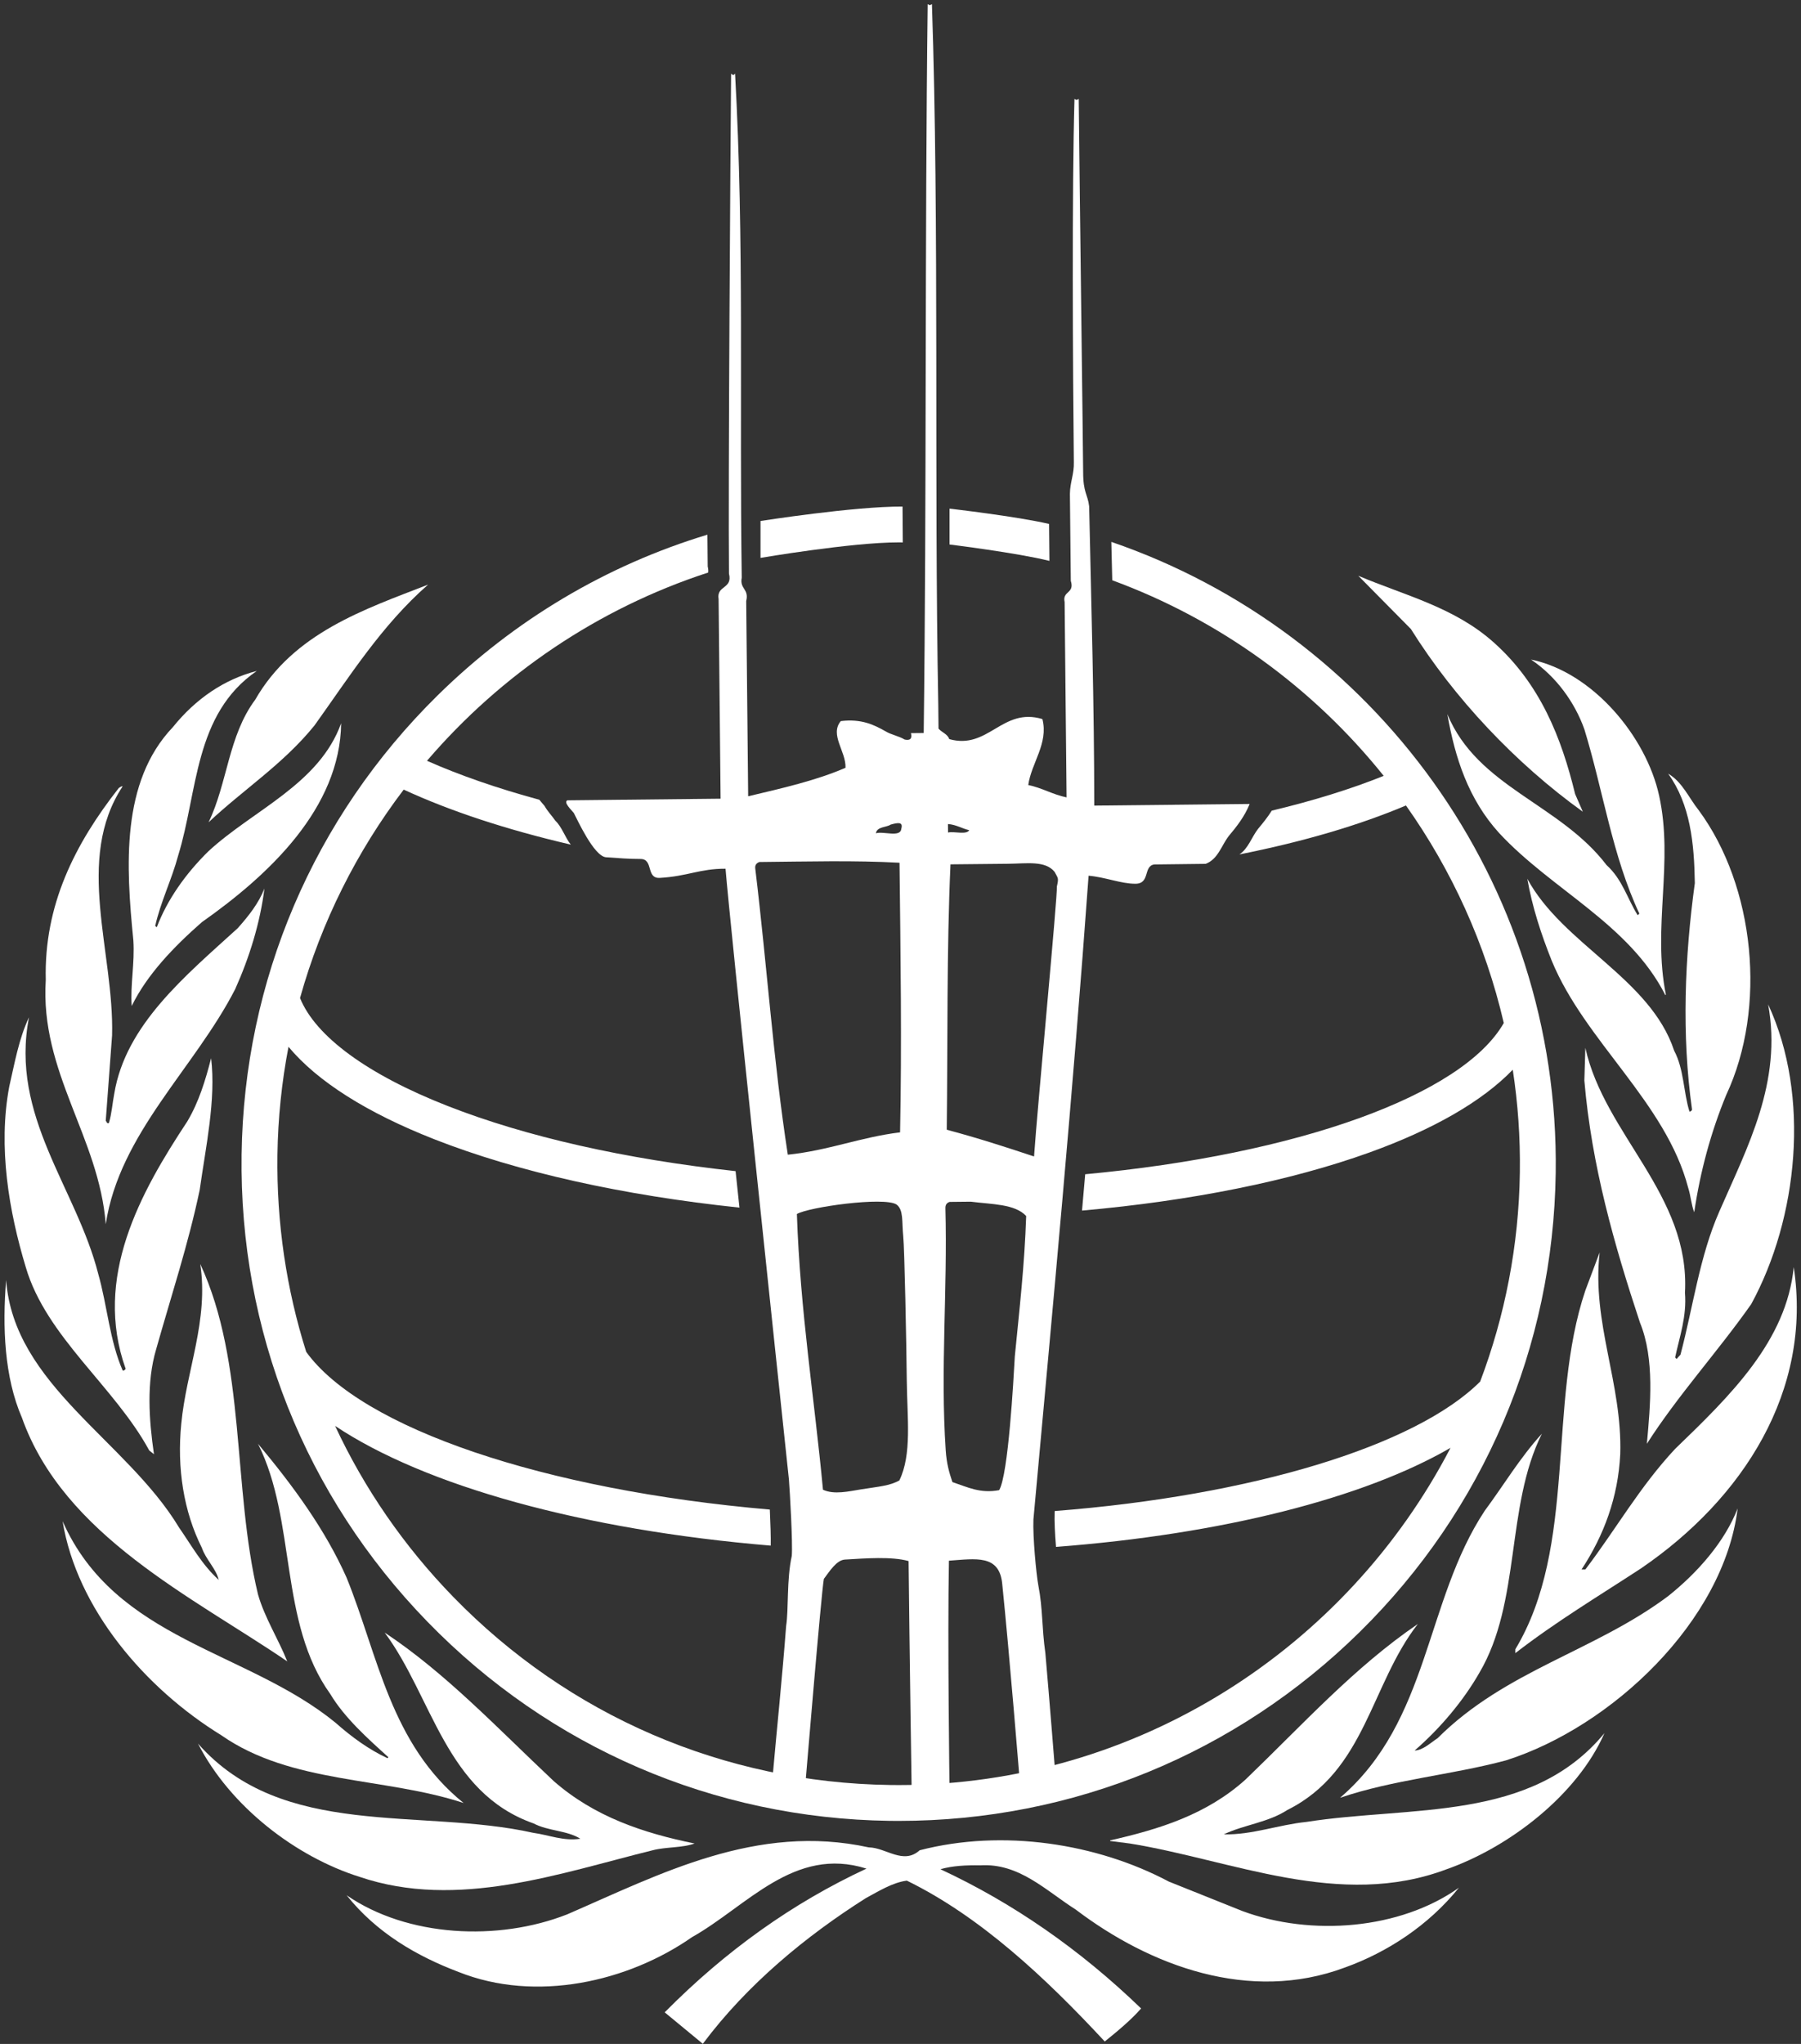 <?xml version="1.0" encoding="UTF-8" standalone="no"?>
<svg width="371px" height="421px" viewBox="0 0 371 421" version="1.1" xmlns="http://www.w3.org/2000/svg" xmlns:xlink="http://www.w3.org/1999/xlink">
    <rect x="0" y="0" width="371" height="421" fill="#333333" stroke="none"/>
    <title>SF Embassy Emblem</title>
    <defs></defs>
    <g id="embassy-logo" stroke="none" stroke-width="0" fill="none" fill-rule="evenodd">
        <path d="M310.239,362.588 C298.99,365.605 286.976,366.569 276.045,370.299 C294.562,354.432 293.502,329.862 305.857,311.165 C309.787,305.879 313.043,300.328 317.626,295.304 C310.112,310.378 313.376,329.936 304.742,344.558 C301.417,350.365 296.667,355.999 291.409,360.566 C293.128,360.502 294.632,359.014 296.142,358.023 C310.161,344.032 328.476,340.117 343.64,328.752 C349.712,323.914 355.28,317.569 357.949,310.705 C355.088,333.92 331.99,355.678 310.239,362.588" id="Shape" fill="#FFFFFF"></path>
        <path d="M360.748,268.612 C353.89,278.372 345.587,287.459 339.252,297.383 C339.96,289.528 340.89,279.868 337.829,272.428 C332.53,256.408 327.874,240.141 326.371,222.559 L326.577,215.838 C330.569,233.793 348.209,246.14 347.096,266.274 C347.493,271.158 345.985,275.307 345.07,279.605 L345.372,279.918 L346.172,279.027 C348.787,269.15 350.108,258.762 354.172,249.541 C359.953,236.276 367.175,222.885 364.229,206.875 C373.019,225.756 370.36,250.984 360.748,268.612" id="Shape" fill="#FFFFFF"></path>
        <path d="M349.92,166.876 C361.49,182.555 364.021,207.535 355.602,225.519 C352.459,233.133 350.245,241.25 349.006,249.693 C348.419,248.234 348.284,246.274 347.762,244.657 C343.161,227.061 326.51,214.519 319.667,197.923 C317.498,192.496 315.648,186.887 314.622,181.004 C321.938,194.531 339.96,201.514 344.874,216.422 C346.89,220.191 346.773,224.906 348.021,228.956 C348.284,228.956 348.548,228.766 348.548,228.495 C346.386,213.14 347.046,197.068 349.13,181.903 C349.005,173.691 348.208,165.72 343.642,159.362 C346.566,161.064 347.885,164.34 349.92,166.876" id="Shape" fill="#FFFFFF"></path>
        <path d="M341.771,163.875 C344.802,177.609 340.371,190.983 343.162,204.858 L343.059,204.971 C335.581,190.277 319.717,183.34 308.807,171.574 C302.477,164.597 299.726,156.098 298.147,147.094 C304.398,162.174 321.274,165.497 330.965,178.206 C334.21,181.131 335.267,185.189 337.36,188.509 L337.702,188.182 C332.126,176.284 330.26,162.898 326.374,150.216 C324.424,144.718 320.563,139.319 315.378,135.851 C328.1,138.449 339.122,151.728 341.771,163.875" id="Shape" fill="#FFFFFF"></path>
        <path d="M307.759,132.374 C317.34,140.949 321.673,152.049 324.469,163.546 L326.058,167.199 C312.153,157.205 299.52,143.757 290.64,129.562 L279.803,118.593 C289.332,122.64 299.606,125.05 307.759,132.374" id="Shape" fill="#FFFFFF"></path>
        <path d="M88.185,120.418 C78.573,128.835 71.907,139.491 64.779,149.43 C58.388,157.342 50.216,162.562 42.968,169.37 C46.88,161.257 47.023,151.573 52.569,144.127 C60.461,130.353 75.101,125.509 88.185,120.418" id="Shape" fill="#FFFFFF"></path>
        <path d="M35.626,149.753 C40.299,143.943 46.224,139.899 52.894,138.203 C39.945,147.093 40.789,163.037 36.683,176.283 C35.374,181.186 33.101,185.702 31.97,190.727 L32.299,190.983 C34.454,185.308 38.241,179.939 42.966,175.309 C52.163,166.818 65.765,161.528 70.274,148.971 C70.065,166.415 55.509,180.137 41.579,189.944 C35.834,194.983 30.296,200.726 27.131,207.21 C26.822,202.805 27.781,198.384 27.469,193.672 C25.958,178.436 24.858,161.046 35.626,149.753" id="Shape" fill="#FFFFFF"></path>
        <path d="M9.429,201.848 C9.039,186.409 15.446,173.806 24.473,162.305 C24.737,162.174 24.923,161.911 25.262,161.97 C15.321,177.081 23.542,196.099 23.088,213.272 L21.783,230.86 C21.976,230.989 21.976,231.514 22.436,231.309 C23.022,229.354 23.15,227.257 23.542,225.243 C25.886,211.062 38.203,200.995 48.959,191.195 C51.256,188.625 53.289,186.027 54.469,183.02 C53.589,190.079 51.378,197.203 48.448,203.737 C40.073,220.063 24.604,233.458 21.783,252.159 C20.408,234.238 8.211,220.848 9.429,201.848" id="Shape" fill="#FFFFFF"></path>
        <path d="M1.908,223.797 C3.021,218.971 3.875,213.973 5.974,209.538 C1.992,229.948 15.72,244.655 20.226,262.347 C22.108,268.957 22.568,276.068 25.263,282.275 C25.512,282.417 25.73,282.145 25.888,281.952 C19.179,263.162 28.861,245.697 38.583,230.985 C40.951,226.997 42.313,222.559 43.486,217.969 C44.522,226.481 42.373,236.276 41.135,245.104 C38.771,256.339 35.241,266.993 32.169,277.9 C30.146,284.708 30.678,292.393 31.716,299.534 L30.742,298.755 C23.613,285.606 9.496,275.351 5.304,260.989 C1.851,249.539 -0.442,236.276 1.908,223.797" id="Shape" fill="#FFFFFF"></path>
        <path d="M1.265,263.658 C2.837,285.292 26.094,296.722 36.881,314.628 C39.428,318.29 41.644,322.344 45.056,325.413 C44.522,323.109 42.371,321.171 41.583,318.809 C37.812,311.3 36.434,302.348 37.34,293.271 C38.384,282.221 43.019,271.971 41.25,260.347 C50.725,280.778 47.845,306.275 53.148,328.414 C54.531,333.253 57.337,337.575 59.172,342.201 C39.703,328.94 13.161,316.334 4.524,292.03 C0.884,283.654 0.476,273.275 1.265,263.658" id="Shape" fill="#FFFFFF"></path>
        <path d="M12.895,313.329 C23.748,337.889 50.93,339.923 69.159,354.872 C72.515,357.847 76.027,360.372 79.812,362.143 L80.01,361.944 C75.822,358.157 70.985,353.847 68.051,348.943 C57.387,334.108 61.138,313.33 53.148,297.384 C60.408,306.068 67.015,315.102 71.395,324.955 C77.92,341.043 80.413,359.214 95.502,371.374 C79.172,365.993 60.039,367.495 45.625,357.442 C29.886,347.768 15.84,331.358 12.895,313.329" id="Shape" fill="#FFFFFF"></path>
        <path d="M40.79,359.138 C58.195,378.932 86.629,372.331 109.812,377.508 C113.086,377.956 116.083,379.269 119.554,378.734 C116.789,376.994 112.955,377.177 109.937,375.589 C91.769,369.204 89.104,349.529 79.237,336.266 C91.841,344.63 102.435,355.923 114.062,366.855 C122.418,374.182 132.478,377.557 143.079,379.714 C140.53,380.641 137.189,380.39 134.458,381.105 C115.415,385.792 94.259,393.441 74.065,386.582 C60.938,382.458 47.394,372.076 40.79,359.138" id="Shape" fill="#FFFFFF"></path>
        <path d="M276.997,405.275 C257.384,412.593 236.918,404.942 221.601,393.325 C215.399,389.385 209.93,383.708 201.91,384.213 C199.004,384.158 196.195,384.301 193.724,385.011 C208.606,391.936 222.42,401.483 235.063,413.693 C232.934,416.126 230.172,418.4 227.574,420.496 C215.399,407.373 201.91,394.741 186.808,387.364 C183.849,387.747 181.038,389.528 178.374,390.959 C166.08,398.733 153.921,408.733 144.779,420.972 L136.925,414.489 C149.461,401.811 163.323,391.937 178.494,384.887 C163.586,380.168 153.862,392.652 142.55,399.005 C129.363,408.208 110.404,412.532 94.47,406.176 C85.9,402.93 77.597,398.144 71.394,390.364 C83.937,399.006 102.612,399.909 116.869,394.297 C136.004,385.997 155.889,375.471 178.958,380.511 C182.559,380.57 186.055,384.16 189.454,381.107 C206.603,376.658 226.01,379.715 240.77,387.555 L255.985,393.647 C270.124,398.875 288.41,397.433 300.532,388.82 C294.295,396.566 285.785,402.128 276.997,405.275" id="Shape" fill="#FFFFFF"></path>
        <path d="M298.007,385.013 C275.996,393.326 253.842,383.124 232.745,379.714 L228.682,379.195 L228.682,379.072 C238.772,376.781 248.557,373.773 256.589,366.526 C268.416,355.158 278.943,343.453 292.07,334.499 C282.334,346.988 281.304,364.767 265.213,372.798 C261.236,375.397 256.213,375.858 252.098,377.83 C257.961,377.956 263.328,375.857 269.123,375.268 C290.694,371.884 315.377,375.358 330.516,356.976 C324.893,369.783 310.819,380.509 298.007,385.013" id="Shape" fill="#FFFFFF"></path>
        <path d="M338.015,323.066 C329.323,328.751 320.505,334.035 312.153,340.504 L312.153,339.71 C324.951,318.439 318.696,289.216 326.577,265.804 L329.52,257.967 C327.874,272.545 334.21,284.898 333.765,299.534 C333.322,308.371 330.435,316.204 325.79,323.27 L326.576,323.27 C332.852,315.028 337.744,306.275 345.073,298.43 C356.447,287.459 368.015,276.212 369.503,260.989 C373.367,286.404 359.11,308.677 338.015,323.066" id="Shape" fill="#FFFFFF"></path>
        <path d="M156.662,114.911 C156.662,114.911 175.374,111.715 185.081,111.715 C185.377,111.715 185.678,111.72 185.973,111.723 C185.961,109.27 185.945,106.809 185.922,104.34 C175.967,104.279 156.662,107.311 156.662,107.311 L156.662,114.911 L156.662,114.911 Z" id="Shape" fill="#FFFFFF"></path>
        <path d="M195.602,104.766 L195.602,112.155 C195.602,112.155 209.508,113.86 216.175,115.53 C216.151,112.993 216.129,110.456 216.101,107.919 C209.528,106.371 195.602,104.766 195.602,104.766" id="Shape" fill="#FFFFFF"></path>
        <path d="M228.931,111.615 C228.996,114.248 229.055,116.891 229.122,119.521 C251.275,127.656 270.559,141.736 285.037,159.808 C278.302,162.518 270.51,164.935 261.981,166.973 C261.128,168.323 260.15,169.542 259.141,170.742 C257.824,172.453 257.137,174.774 255.312,175.991 C268.457,173.367 279.965,169.989 289.624,165.91 C299.043,179.215 305.986,194.373 309.775,210.715 C301.257,225.601 267.363,237.79 223.546,241.866 C223.329,244.365 223.111,246.859 222.892,249.349 C245.447,247.344 265.809,243.244 282.057,237.399 C295.362,232.605 305.388,226.804 311.625,220.334 C312.681,227.227 313.188,234.29 313.086,241.492 C312.875,256.611 309.992,271.124 304.908,284.57 C291.604,297.851 257.786,308.094 217.276,311.232 C217.268,311.333 217.259,311.426 217.255,311.515 C217.18,313.285 217.322,316.015 217.534,318.621 C251.733,316.011 280.909,308.585 298.803,298.215 C277.425,339.379 234.338,367.676 185.154,367.676 C184.543,367.676 183.931,367.671 183.326,367.661 C149.141,367.182 117.193,353.423 93.363,328.913 C83.186,318.446 75.021,306.555 69.029,293.699 C87.488,306.025 120.01,315.114 158.763,318.358 C158.809,316.745 158.714,313.819 158.581,310.932 C112.161,306.923 74.468,294.22 63.081,278.456 C58.988,265.522 56.956,251.865 57.15,237.904 C57.257,230.301 58.037,222.847 59.43,215.616 C65.353,222.721 75.546,229.2 89.538,234.686 C106.642,241.39 128.235,246.207 152.325,248.738 C152.059,246.236 151.794,243.737 151.528,241.226 C128.724,238.732 108.36,234.134 92.233,227.81 C75.733,221.349 65.006,213.484 61.805,205.572 C66.196,189.853 73.526,175.328 83.162,162.639 C92.699,167.054 104.453,170.926 117.578,173.968 C116.382,172.461 115.773,170.347 114.39,169.033 C113.673,167.994 112.801,167.124 112.171,165.994 C111.957,165.711 111.464,165.212 111.092,164.724 C102.474,162.385 94.664,159.679 87.957,156.704 C103.191,138.915 123.186,125.319 145.881,117.928 C145.93,117.593 145.914,117.197 145.787,116.688 C145.767,114.496 145.744,112.312 145.724,110.131 C124.995,116.405 105.96,127.655 90.11,143.271 C64.596,168.411 50.266,201.978 49.769,237.795 C49.259,273.951 62.861,308.137 88.069,334.052 C113.278,359.982 147.069,374.539 183.216,375.047 C183.865,375.052 184.509,375.059 185.153,375.059 C220.912,375.059 254.637,361.23 280.126,336.118 C305.638,310.977 319.968,277.411 320.471,241.594 C321.308,181.624 282.812,130.09 228.931,111.615" id="Shape" fill="#FFFFFF"></path>
        <path d="M187.802,369.1 C187.802,369.1 187.331,338.137 187.167,321.539 C183.653,320.559 178.279,320.98 174.044,321.232 C172.333,321.334 170.9,323.632 169.712,325.212 C169.192,327.946 165.895,367.607 165.895,367.607 L159.114,366.46 C160.048,355.862 161.14,345.53 161.94,334.911 C162.484,331.478 162.013,325.432 163.105,320.471 C163.316,317.784 162.718,307.322 162.515,304.735 C160.271,283.62 150.313,189.688 149.458,178.933 C144.169,178.91 141.624,180.501 135.921,180.822 C133.009,180.986 134.683,176.928 131.946,176.928 C129.499,176.928 127.374,176.751 124.851,176.574 C122.32,176.397 118.827,168.586 118.203,167.456 C117.741,166.851 116.034,165.298 116.863,164.846 C127.941,164.732 137.363,164.627 148.439,164.51 C148.301,150.814 148.167,137.113 148.03,123.416 C147.551,120.495 150.971,121.391 150.165,118.144 C149.988,100.218 150.468,30.48 150.605,15.174 C151.061,15.501 150.999,15.564 151.422,15.174 C153.338,49.581 152.289,83.15 152.797,118.993 C152.338,121.376 154.342,121.245 153.715,123.797 C153.851,137.204 153.986,150.613 154.12,164.014 C161.108,162.355 168.164,160.759 174.174,158.14 C174.295,154.75 170.865,151.346 173.201,148.526 C177.452,148.017 179.986,149.264 182.403,150.621 C183.568,151.346 185.19,151.602 186.357,152.33 C187.498,152.584 187.927,152.131 187.655,151.007 C188.529,150.996 189.404,150.987 190.28,150.981 C190.89,103.516 190.5,49 191.099,0.857 L191.538,1.071 L191.976,0.845 C193.499,46.333 192.41,99.198 193.284,145.264 C193.298,146.866 193.316,148.469 193.333,150.072 C193.997,150.869 195.17,151.149 195.543,152.238 C203.619,154.503 206.422,145.608 214.734,148.11 C216.006,153.149 212.468,157.111 211.817,161.694 C214.695,162.29 216.827,163.648 219.709,164.243 C219.574,150.83 219.44,137.424 219.309,124.017 C218.799,121.643 221.421,122.329 220.58,119.633 C220.518,113.656 220.461,107.682 220.398,101.706 C220.427,99.28 221.287,97.674 221.208,95.139 C220.998,75.739 220.802,39.031 221.34,20.366 L221.774,20.581 L222.214,20.357 C222.381,37.409 223.126,94.518 223.126,97.25 C223.126,101.5 224.066,101.797 224.361,104.287 C224.804,124.741 225.402,145.038 225.415,165.933 C236.634,165.823 246.202,165.712 257.423,165.595 C256.384,168.182 254.777,170.22 253.118,172.202 C251.6,174.17 250.911,176.97 248.363,177.931 C244.286,177.969 241.851,178.016 237.773,178.056 C235.463,178.389 236.991,182.03 233.881,182.03 C230.875,182.03 227.708,180.666 224.245,180.377 C221.025,225.125 216.892,268.992 212.881,312.975 C212.732,316.588 213.474,324.305 213.89,326.526 C214.846,331.442 214.577,335.15 215.342,340.505 C216.129,349.431 217.319,364.46 217.319,364.46 L210.002,366.137 C210.002,366.137 207.974,341.049 206.448,326.16 C205.834,320.166 201.055,321.065 195.475,321.463 C195.163,337.643 195.605,368.682 195.605,368.682 L187.802,369.1 Z M180.434,171.633 C182.006,171.16 185.512,172.567 185.664,170.702 C186.098,169.224 184.938,169.438 183.473,169.847 C182.625,170.437 180.637,170.243 180.434,171.633 Z M199.663,170.999 C198.124,170.652 197.02,169.864 195.277,169.729 C195.284,170.313 195.29,170.897 195.298,171.478 C196.624,171.192 199.068,172.001 199.663,170.999 Z M185.297,177.705 C176.131,177.189 166.197,177.46 156.44,177.551 C155.894,177.734 155.49,178.131 155.579,178.874 C158.084,199.667 159.266,218.238 162.285,237.837 C170.68,236.973 177.172,234.244 185.413,233.233 C185.788,215.126 185.51,196.379 185.297,177.705 Z M217.705,182.628 C218.143,180.742 217.938,180.934 217.238,179.571 C215.312,177.212 211.508,177.878 207.605,177.916 C203.707,177.959 199.341,178 195.797,178.032 C194.997,195.722 195.248,214.437 195.026,232.696 C201.219,234.337 207.137,236.249 213.011,238.203 C213.689,228.188 217.909,184.123 217.705,182.628 Z M186.794,284.382 C186.72,276.718 186.324,257.116 186.065,254.654 C185.75,251.667 186.177,249.233 184.688,248.103 C182.137,246.441 166.526,248.631 164.156,250.059 C164.836,270.125 167.752,287.911 169.53,306.844 C171.836,307.917 174.877,307.17 177.397,306.768 C181.167,306.166 183.16,306.067 185.255,304.947 C187.882,299.604 186.871,292.008 186.794,284.382 Z M196.191,305.27 C199.379,306.334 201.92,307.666 205.824,306.93 C207.719,303.726 208.772,284.27 209.051,279.35 C209.982,269.859 211.061,260.537 211.389,250.465 C209.062,247.971 204.417,248.083 199.987,247.516 C198.525,247.531 197.065,247.545 195.614,247.562 C195.064,247.746 194.722,248.129 194.752,248.879 C195.199,265.915 193.7,282.077 194.814,298.727 C195,301.5 195.528,303.293 196.191,305.27 Z" id="Shape" fill="#FFFFFF"></path>
    </g>
</svg>